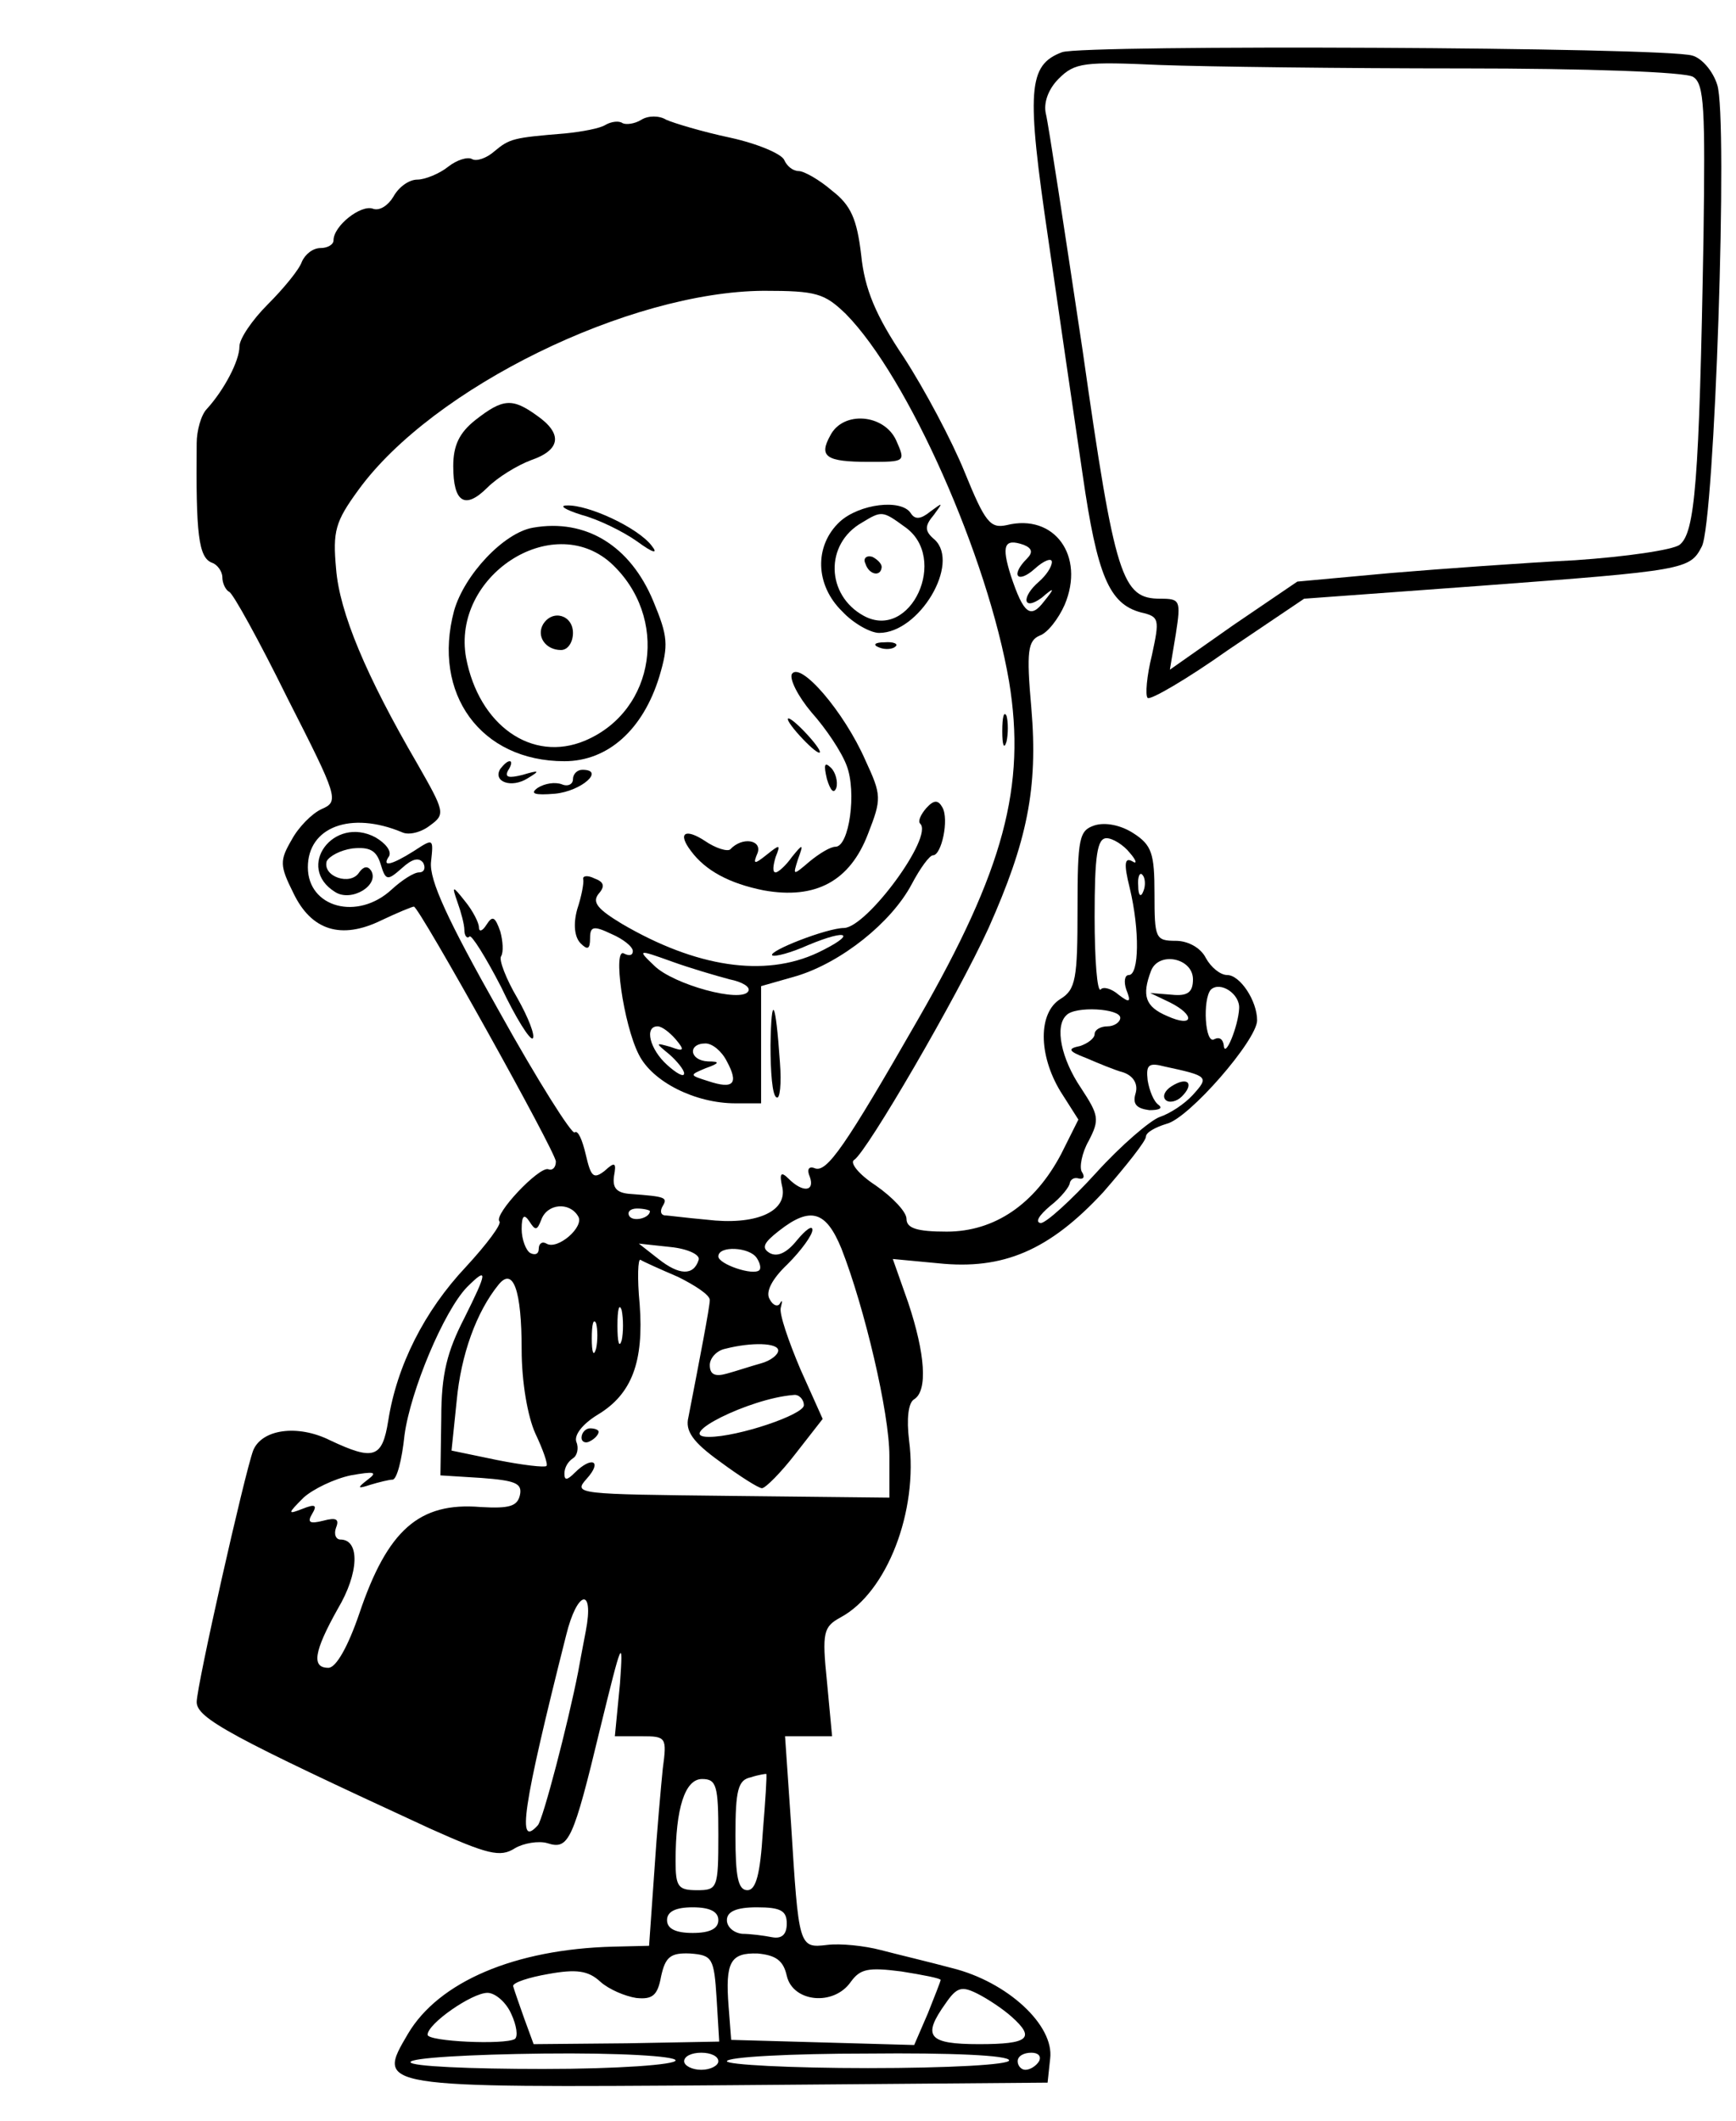 <?xml version="1.0" standalone="no"?>
<!DOCTYPE svg PUBLIC "-//W3C//DTD SVG 20010904//EN"
 "http://www.w3.org/TR/2001/REC-SVG-20010904/DTD/svg10.dtd">
<svg version="1.0" xmlns="http://www.w3.org/2000/svg"
 width="203pt" height="248pt" viewBox="0 0 203 248"
 preserveAspectRatio="xMidYMid meet">

<g transform="translate(0,248) scale(0.1,-0.1)"
fill="#000000" stroke="none">
<path d="M1242 2419 c-40 -15 -42 -44 -16 -220 13 -90 31 -213 40 -274 17
-118 31 -151 68 -161 22 -5 22 -8 13 -50 -6 -24 -8 -47 -5 -50 3 -3 46 22 94
56 l89 60 205 15 c241 18 246 19 260 46 15 28 31 503 18 540 -5 16 -18 31 -29
34 -31 10 -711 13 -737 4z m468 -19 c143 0 262 -4 270 -10 13 -8 14 -38 12
-187 -5 -288 -10 -346 -28 -360 -8 -6 -63 -14 -122 -18 -59 -3 -156 -10 -216
-15 l-109 -10 -75 -51 -74 -52 7 42 c6 39 5 41 -18 41 -45 0 -53 23 -91 290
-21 140 -40 265 -43 277 -3 13 3 29 15 41 19 19 30 20 119 16 54 -2 213 -4
353 -4z"/>
<path d="M750 2340 c-8 -5 -18 -6 -22 -4 -4 3 -13 2 -20 -2 -6 -4 -27 -8 -47
-10 -61 -5 -65 -6 -83 -21 -9 -8 -21 -12 -26 -9 -5 3 -18 -1 -28 -9 -10 -8
-27 -15 -36 -15 -10 0 -22 -9 -28 -20 -6 -10 -16 -17 -24 -14 -14 5 -46 -20
-46 -37 0 -5 -7 -9 -15 -9 -9 0 -18 -7 -22 -16 -3 -9 -21 -31 -40 -50 -18 -18
-33 -40 -33 -49 0 -17 -18 -51 -38 -73 -7 -7 -12 -26 -12 -40 -1 -106 2 -134
18 -140 6 -2 12 -10 12 -17 0 -7 4 -15 8 -17 4 -1 35 -57 68 -124 59 -116 61
-121 40 -130 -11 -5 -27 -21 -35 -36 -14 -24 -14 -30 2 -62 21 -44 56 -55 103
-32 19 9 36 16 38 16 6 0 166 -287 166 -298 0 -7 -4 -11 -9 -9 -11 3 -64 -53
-57 -61 3 -3 -15 -27 -39 -53 -49 -52 -81 -116 -91 -180 -7 -44 -17 -47 -68
-23 -38 19 -80 13 -90 -12 -10 -27 -66 -275 -66 -294 0 -19 41 -41 273 -148
67 -30 82 -34 99 -23 10 6 28 9 38 6 25 -8 30 2 62 135 25 102 27 108 23 52
l-6 -62 31 0 c29 0 30 -1 25 -38 -2 -20 -7 -75 -10 -122 l-6 -85 -42 -1 c-115
-3 -204 -41 -240 -102 -37 -63 -39 -63 377 -60 l371 3 3 28 c5 39 -50 90 -115
106 -26 7 -64 16 -83 21 -19 5 -47 8 -63 6 -33 -4 -33 -2 -42 142 l-7 102 28
0 27 0 -6 64 c-6 58 -4 64 16 75 54 29 91 124 80 207 -3 25 -1 44 6 48 16 10
13 53 -7 113 l-18 51 53 -5 c76 -8 130 15 193 83 27 31 50 60 50 65 0 5 11 11
24 15 26 6 106 98 106 121 0 23 -20 53 -35 53 -8 0 -19 9 -25 20 -6 12 -21 20
-35 20 -24 0 -25 3 -25 55 0 47 -3 57 -25 71 -14 9 -32 13 -45 9 -18 -6 -20
-14 -20 -98 0 -81 -2 -94 -20 -105 -26 -16 -26 -65 0 -108 l21 -33 -20 -40
c-31 -59 -78 -91 -134 -91 -35 0 -47 4 -47 15 0 8 -16 25 -36 39 -20 13 -31
27 -25 30 15 10 120 190 157 271 45 101 58 163 50 257 -6 67 -4 79 10 85 9 3
22 20 29 36 24 57 -12 107 -68 93 -19 -4 -25 3 -49 62 -15 37 -47 97 -71 134
-33 49 -46 80 -50 120 -5 42 -12 58 -34 75 -15 13 -33 23 -39 23 -7 0 -14 6
-17 13 -3 7 -31 19 -63 26 -33 7 -66 17 -75 21 -8 5 -21 5 -29 0z m239 -227
c73 -74 166 -284 191 -430 20 -122 -6 -220 -106 -394 -86 -150 -107 -180 -121
-175 -7 3 -10 -1 -6 -10 6 -17 -8 -19 -25 -2 -9 9 -11 6 -7 -11 5 -28 -32 -44
-89 -37 -23 2 -45 5 -49 5 -5 1 -5 6 -2 11 6 10 3 11 -37 14 -17 1 -22 7 -20
21 3 16 1 17 -11 6 -13 -10 -16 -7 -22 19 -4 17 -9 29 -13 26 -3 -3 -43 60
-88 141 -61 108 -82 154 -80 175 3 28 3 28 -20 13 -27 -17 -38 -19 -29 -6 3 6
-4 15 -16 22 -49 26 -94 -35 -47 -64 19 -12 52 8 42 25 -4 6 -9 5 -14 -2 -10
-16 -43 -5 -38 13 3 6 16 13 30 15 20 2 28 -2 33 -18 6 -20 8 -20 25 -5 12 11
20 13 25 6 3 -6 1 -11 -5 -11 -6 0 -20 -9 -32 -20 -40 -37 -98 -21 -98 26 0
47 50 66 110 41 8 -4 23 0 33 8 18 13 17 16 -15 72 -60 103 -91 177 -95 228
-4 44 -1 55 26 92 87 120 317 232 474 233 62 0 71 -3 96 -27z m212 -286 c-20
-20 -11 -30 9 -12 11 10 20 13 20 8 0 -6 -7 -16 -15 -23 -21 -18 -19 -35 3
-19 15 13 16 12 3 -4 -16 -21 -24 -15 -39 30 -11 35 -8 44 15 36 10 -4 11 -9
4 -16z m120 -344 c8 -9 9 -14 3 -10 -9 5 -10 -3 -3 -31 12 -50 11 -102 -1
-102 -5 0 -6 -8 -3 -17 6 -15 4 -16 -9 -6 -8 7 -18 10 -21 6 -4 -3 -7 35 -7
85 0 72 3 92 14 92 7 0 20 -8 27 -17z m16 -45 c-3 -8 -6 -5 -6 6 -1 11 2 17 5
13 3 -3 4 -12 1 -19z m58 -103 c0 -15 -6 -20 -25 -18 l-25 2 23 -11 c30 -15
28 -30 -3 -16 -26 11 -30 24 -19 53 9 23 49 15 49 -10z m54 -34 c-1 -21 -17
-60 -18 -43 -1 7 -5 10 -11 7 -11 -7 -14 47 -4 58 11 10 34 -5 33 -22z m-139
-11 c0 -5 -7 -10 -15 -10 -8 0 -15 -4 -15 -9 0 -5 -8 -11 -17 -14 -15 -3 -14
-6 7 -14 14 -6 33 -14 44 -17 11 -4 17 -13 14 -24 -4 -13 1 -18 16 -20 11 0
16 2 11 6 -6 4 -11 17 -13 29 -2 18 1 21 20 16 51 -11 52 -12 33 -33 -10 -11
-27 -22 -39 -26 -11 -4 -45 -33 -74 -65 -30 -33 -59 -59 -65 -59 -7 1 -2 9 11
20 13 10 23 23 23 27 1 4 5 7 11 5 5 -1 7 2 3 8 -3 5 0 22 8 36 13 25 12 30
-9 62 -23 34 -31 72 -17 85 10 11 63 8 63 -3z m-634 -232 c8 -12 -24 -40 -37
-32 -5 3 -9 0 -9 -6 0 -6 -4 -8 -10 -5 -5 3 -10 16 -10 28 0 16 3 18 9 9 7
-11 9 -11 14 2 7 19 33 21 43 4z m84 6 c0 -8 -19 -13 -24 -6 -3 5 1 9 9 9 8 0
15 -2 15 -3z m224 -44 c27 -69 56 -192 56 -242 l0 -49 -185 2 c-181 2 -185 2
-169 20 19 21 6 27 -14 7 -9 -9 -12 -9 -12 -1 0 7 4 14 10 18 5 3 7 12 4 19
-3 8 7 21 25 32 40 24 54 62 49 129 -3 31 -2 54 1 52 3 -2 23 -11 44 -20 20
-10 37 -21 37 -27 0 -8 -12 -70 -25 -137 -4 -16 5 -29 37 -52 23 -17 45 -31
49 -31 4 0 22 18 39 40 l32 41 -26 58 c-14 33 -25 65 -23 72 2 8 2 10 -1 5 -2
-4 -8 -3 -12 5 -5 8 2 23 21 41 16 16 29 34 29 40 0 6 -8 0 -18 -12 -12 -15
-23 -20 -32 -15 -10 6 -7 12 11 26 37 29 55 23 73 -21z m-167 -13 c-6 -19 -23
-18 -47 1 l-23 18 37 -4 c20 -2 35 -9 33 -15z m68 2 c4 -6 5 -12 3 -14 -7 -7
-48 7 -48 16 0 13 37 11 45 -2z m-342 -70 c-20 -39 -27 -65 -27 -117 l-1 -67
48 -3 c39 -3 48 -6 45 -20 -3 -13 -12 -16 -46 -14 -72 6 -109 -27 -142 -125
-13 -38 -27 -63 -36 -63 -20 0 -17 19 11 69 25 42 26 81 3 81 -5 0 -8 6 -5 14
4 10 0 12 -15 8 -16 -4 -19 -2 -13 8 6 10 4 12 -11 6 -18 -7 -18 -6 1 13 11
10 36 22 55 26 28 5 32 4 20 -5 -13 -10 -12 -11 3 -6 10 3 22 6 26 6 5 0 11
23 14 52 7 52 46 145 73 173 25 25 24 18 -3 -36z m67 -37 c0 -38 7 -78 16 -98
9 -19 15 -36 13 -38 -2 -2 -28 1 -58 7 l-53 11 6 58 c5 54 23 104 49 136 17
21 27 -6 27 -76z m117 11 c-3 -10 -5 -2 -5 17 0 19 2 27 5 18 2 -10 2 -26 0
-35z m-30 -10 c-3 -10 -5 -4 -5 12 0 17 2 24 5 18 2 -7 2 -21 0 -30z m213 -2
c0 -5 -9 -12 -20 -15 -11 -3 -29 -9 -40 -12 -14 -4 -20 -1 -20 10 0 8 8 17 18
19 31 8 62 7 62 -2z m30 -64 c0 -11 -77 -37 -111 -37 -42 0 47 45 99 49 6 1
12 -5 12 -12z m-255 -264 c-4 -21 -8 -42 -9 -48 -12 -61 -41 -172 -47 -179
-25 -28 -18 20 33 222 13 53 33 57 23 5z m207 -235 c-3 -49 -8 -68 -18 -68
-11 0 -14 16 -14 64 0 53 3 65 18 68 9 3 17 4 18 4 1 -1 -1 -31 -4 -68z m-52
-3 c0 -63 -1 -65 -25 -65 -22 0 -25 4 -25 34 0 62 11 96 31 96 17 0 19 -8 19
-65z m0 -100 c0 -10 -10 -15 -30 -15 -20 0 -30 5 -30 15 0 10 10 15 30 15 20
0 30 -5 30 -15z m80 -4 c0 -13 -6 -18 -17 -16 -10 2 -26 4 -35 4 -10 1 -18 8
-18 16 0 10 11 15 35 15 28 0 35 -4 35 -19z m-82 -88 l3 -50 -108 -2 -109 -1
-11 30 c-6 17 -12 34 -13 38 0 4 18 10 41 14 33 6 47 4 61 -9 10 -9 29 -17 42
-19 19 -2 25 3 29 25 5 23 11 28 34 27 26 -2 28 -5 31 -53z m82 27 c7 -31 55
-36 75 -7 11 15 20 17 59 12 25 -4 46 -8 46 -10 0 -1 -7 -19 -15 -39 l-16 -37
-107 3 -107 3 -3 39 c-4 52 2 63 34 62 21 -2 30 -8 34 -26z m263 -48 c28 -25
20 -32 -38 -32 -60 0 -67 9 -39 48 13 19 19 20 37 11 12 -6 30 -18 40 -27z
m-585 3 c6 -13 8 -26 4 -29 -12 -7 -102 -3 -102 5 0 13 52 49 70 49 9 0 22
-11 28 -25z m192 -54 c0 -5 -67 -10 -155 -10 -85 0 -155 3 -155 8 0 5 70 9
155 10 90 1 155 -3 155 -8z m50 -1 c0 -5 -9 -10 -20 -10 -11 0 -20 5 -20 10 0
6 9 10 20 10 11 0 20 -4 20 -10z m340 1 c0 -5 -69 -9 -165 -9 -91 0 -165 4
-165 8 0 5 74 9 165 9 97 1 165 -2 165 -8z m35 -1 c-3 -5 -10 -10 -16 -10 -5
0 -9 5 -9 10 0 6 7 10 16 10 8 0 12 -4 9 -10z"/>
<path d="M556 1989 c-19 -15 -26 -30 -26 -54 0 -43 14 -51 40 -25 12 12 35 26
51 32 35 12 37 31 7 52 -29 21 -40 20 -72 -5z"/>
<path d="M971 1971 c-14 -25 -5 -31 45 -31 43 0 43 0 32 25 -14 31 -62 35 -77
6z"/>
<path d="M680 1878 c19 -5 48 -19 65 -31 19 -14 25 -15 17 -5 -16 21 -74 48
-99 47 -10 0 -2 -5 17 -11z"/>
<path d="M982 1870 c-30 -28 -29 -74 3 -105 13 -14 33 -25 43 -25 47 0 95 81
65 109 -12 10 -12 16 -1 29 11 15 11 15 -4 4 -11 -9 -18 -10 -23 -2 -11 17
-60 11 -83 -10z m76 -6 c52 -36 7 -134 -48 -104 -44 24 -46 84 -2 109 23 14
24 14 50 -5z"/>
<path d="M1012 1821 c4 -13 18 -16 19 -4 0 4 -5 9 -11 12 -7 2 -11 -2 -8 -8z"/>
<path d="M623 1863 c-34 -6 -80 -55 -92 -97 -26 -97 31 -176 129 -176 51 0 92
37 111 99 11 37 10 47 -7 88 -27 65 -79 97 -141 86z m91 -41 c69 -63 53 -173
-30 -208 -62 -26 -124 18 -139 97 -17 95 100 172 169 111z"/>
<path d="M635 1750 c-8 -14 3 -30 21 -30 8 0 14 9 14 20 0 21 -24 28 -35 10z"/>
<path d="M1028 1723 c7 -3 16 -2 19 1 4 3 -2 6 -13 5 -11 0 -14 -3 -6 -6z"/>
<path d="M926 1692 c-3 -6 7 -26 23 -45 17 -19 35 -46 41 -62 12 -31 3 -95
-13 -95 -6 0 -19 -8 -30 -17 -20 -17 -20 -17 -14 2 7 19 6 19 -7 3 -7 -10 -16
-18 -19 -18 -4 0 -3 8 0 18 6 15 5 15 -10 3 -15 -12 -17 -12 -11 2 5 15 -18
19 -32 4 -3 -3 -17 1 -30 10 -23 15 -32 9 -16 -12 17 -23 45 -38 85 -46 61
-11 101 11 122 66 16 41 16 45 -3 86 -25 57 -76 116 -86 101z"/>
<path d="M1172 1625 c0 -16 2 -22 5 -12 2 9 2 23 0 30 -3 6 -5 -1 -5 -18z"/>
<path d="M935 1620 c10 -11 20 -20 23 -20 3 0 -3 9 -13 20 -10 11 -20 20 -23
20 -3 0 3 -9 13 -20z"/>
<path d="M585 1581 c-9 -15 13 -23 32 -11 15 9 14 10 -6 4 -16 -4 -21 -3 -17
5 4 6 5 11 2 11 -3 0 -7 -4 -11 -9z"/>
<path d="M967 1569 c4 -13 8 -18 11 -10 2 7 -1 18 -6 23 -8 8 -9 4 -5 -13z"/>
<path d="M670 1569 c0 -6 -6 -9 -13 -6 -8 3 -20 1 -28 -4 -10 -7 -4 -9 20 -7
31 3 59 28 32 28 -6 0 -11 -5 -11 -11z"/>
<path d="M1083 1535 c-6 -7 -10 -15 -7 -18 16 -15 -62 -121 -89 -122 -20 0
-89 -27 -84 -32 3 -2 22 3 42 12 48 20 57 13 11 -9 -62 -29 -142 -17 -229 34
-28 17 -35 25 -27 35 8 9 6 14 -5 18 -8 4 -14 3 -13 -1 1 -4 -2 -20 -7 -35 -5
-18 -3 -33 4 -40 8 -8 11 -7 11 6 0 14 4 15 25 5 14 -6 25 -15 25 -20 0 -5 -4
-6 -10 -3 -14 9 -1 -83 17 -118 16 -32 66 -57 113 -57 l30 0 0 68 0 69 42 12
c52 16 110 62 134 107 10 19 21 34 25 34 10 0 19 42 11 56 -5 9 -10 9 -19 -1z
m-230 -200 c15 -3 25 -9 22 -14 -8 -14 -88 8 -110 30 -20 19 -19 19 20 5 22
-8 53 -17 68 -21z m-63 -70 c11 -13 10 -15 -6 -9 -18 5 -18 5 -1 -9 9 -8 17
-18 17 -22 0 -5 -9 0 -20 10 -20 18 -27 45 -11 45 5 0 14 -7 21 -15z m60 -26
c14 -26 8 -33 -22 -23 -22 7 -22 7 -3 15 17 6 17 8 3 8 -22 1 -24 21 -3 21 8
0 19 -9 25 -21z"/>
<path d="M535 1425 c4 -11 8 -26 8 -32 0 -7 3 -11 6 -8 2 3 19 -24 37 -59 17
-36 34 -63 37 -60 3 3 -5 24 -18 47 -13 22 -22 45 -19 49 3 5 2 18 -1 29 -6
17 -9 19 -16 8 -5 -8 -9 -9 -9 -3 0 5 -7 19 -16 30 -15 19 -16 19 -9 -1z"/>
<path d="M901 1258 c0 -31 2 -59 7 -61 4 -3 6 16 4 41 -5 73 -10 82 -11 20z"/>
<path d="M1370 1210 c-8 -5 -11 -12 -7 -16 4 -4 13 -2 19 4 15 15 7 24 -12 12z"/>
<path d="M680 799 c0 -5 5 -7 10 -4 6 3 10 8 10 11 0 2 -4 4 -10 4 -5 0 -10
-5 -10 -11z"/>
</g>
</svg>
